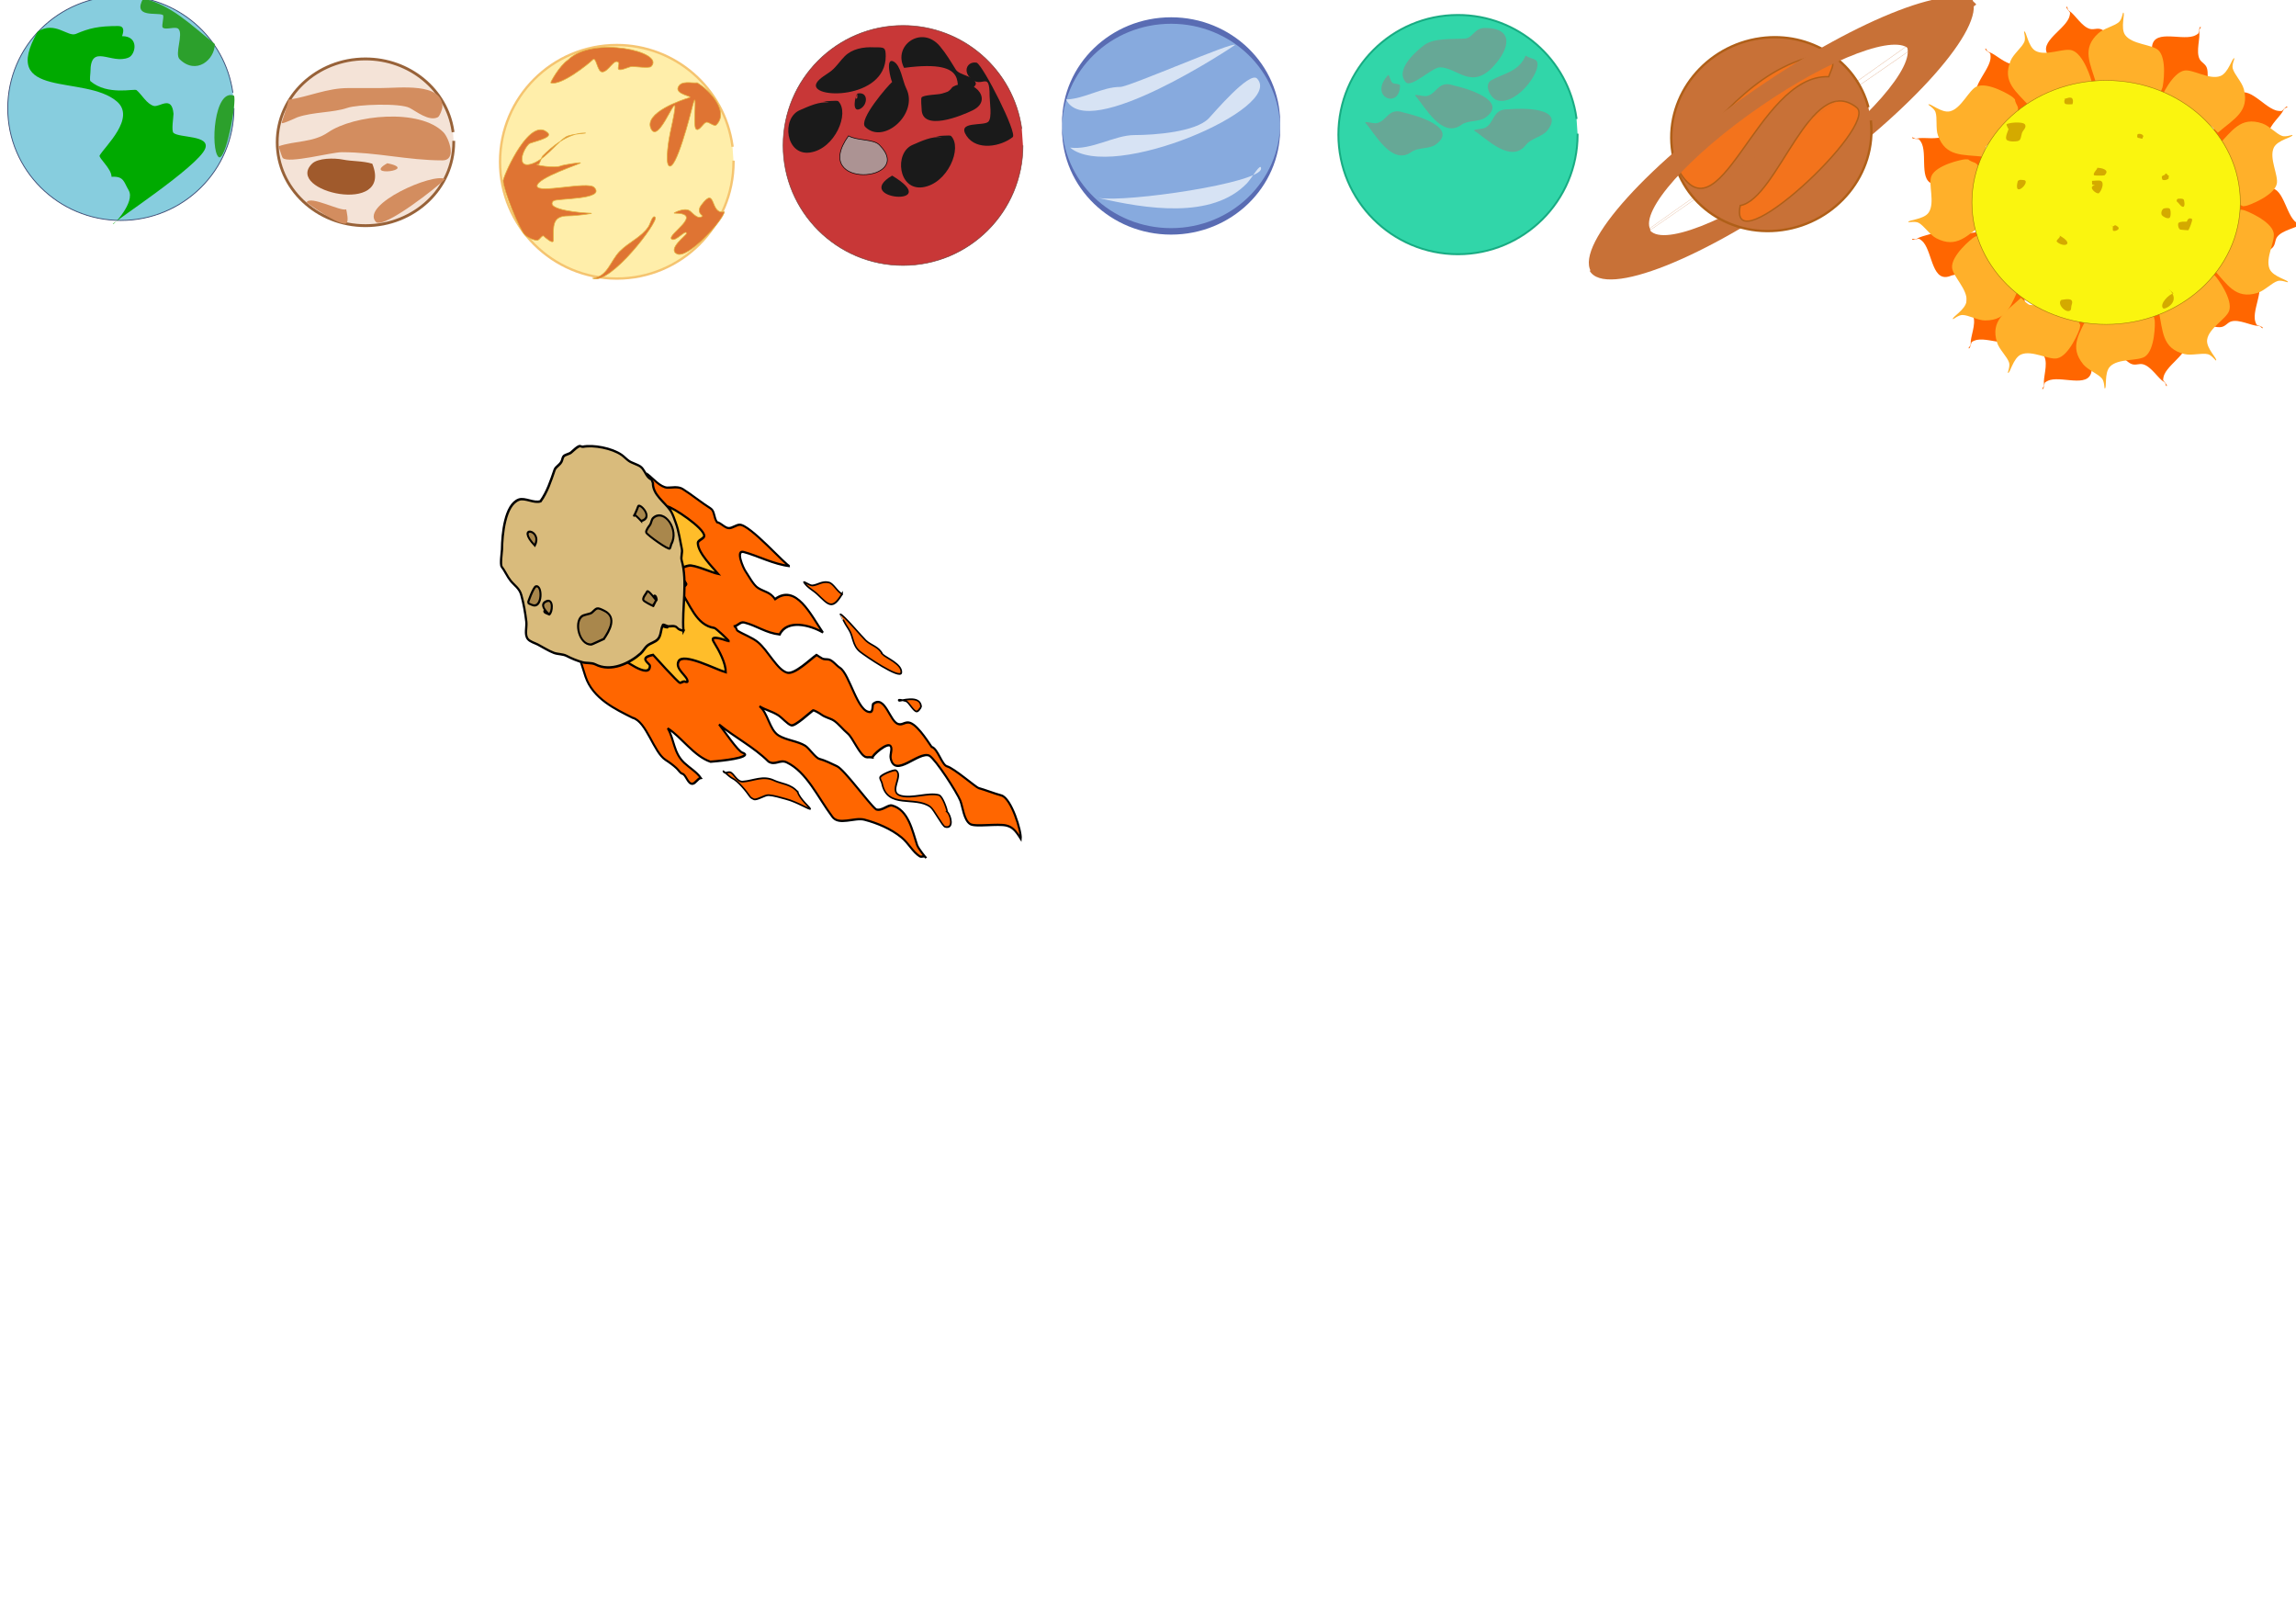 <?xml version="1.0" encoding="UTF-8" standalone="no"?>
<!-- Created with Inkscape (http://www.inkscape.org/) -->

<svg
   xmlns:dc="http://purl.org/dc/elements/1.1/"
   xmlns:cc="http://creativecommons.org/ns#"
   xmlns:rdf="http://www.w3.org/1999/02/22-rdf-syntax-ns#"
   xmlns:svg="http://www.w3.org/2000/svg"
   xmlns="http://www.w3.org/2000/svg"
   xmlns:xlink="http://www.w3.org/1999/xlink"
   xmlns:sodipodi="http://sodipodi.sourceforge.net/DTD/sodipodi-0.dtd"
   xmlns:inkscape="http://www.inkscape.org/namespaces/inkscape"
   width="1052.362"
   height="744.094"
   id="svg2"
   version="1.1"
   inkscape:version="0.48.1 "
   sodipodi:docname="allplanets.svg">
  <defs
     id="defs4">
    <linearGradient
       id="linearGradient3794">
      <stop
         style="stop-color:#5fbcd3;stop-opacity:1;"
         offset="0"
         id="stop3796" />
      <stop
         style="stop-color:#5fbcd3;stop-opacity:0;"
         offset="1"
         id="stop3798" />
    </linearGradient>
    <radialGradient
       inkscape:collect="always"
       xlink:href="#linearGradient3973-8"
       id="radialGradient3979-5"
       cx="459.152"
       cy="385.604"
       fx="459.152"
       fy="385.604"
       r="80.193"
       gradientTransform="matrix(1,0,0,0.522,0,184.173)"
       gradientUnits="userSpaceOnUse" />
    <linearGradient
       inkscape:collect="always"
       id="linearGradient3973-8">
      <stop
         style="stop-color:#66a896;stop-opacity:1;"
         offset="0"
         id="stop3975-1" />
      <stop
         style="stop-color:#66a896;stop-opacity:0;"
         offset="1"
         id="stop3977-5" />
    </linearGradient>
    <radialGradient
       inkscape:collect="always"
       xlink:href="#linearGradient3973-3"
       id="radialGradient3979-7"
       cx="459.152"
       cy="385.604"
       fx="459.152"
       fy="385.604"
       r="80.193"
       gradientTransform="matrix(1,0,0,0.522,0,184.173)"
       gradientUnits="userSpaceOnUse" />
    <linearGradient
       inkscape:collect="always"
       id="linearGradient3973-3">
      <stop
         style="stop-color:#66a896;stop-opacity:1;"
         offset="0"
         id="stop3975-7" />
      <stop
         style="stop-color:#66a896;stop-opacity:0;"
         offset="1"
         id="stop3977-8" />
    </linearGradient>
    <filter
       inkscape:collect="always"
       id="filter4102"
       x="-0.081"
       width="1.162"
       y="-0.155"
       height="1.311">
      <feGaussianBlur
         inkscape:collect="always"
         stdDeviation="5.422"
         id="feGaussianBlur4104" />
    </filter>
    <filter
       inkscape:collect="always"
       id="filter4106"
       x="-0.126"
       width="1.252"
       y="-0.151"
       height="1.303">
      <feGaussianBlur
         inkscape:collect="always"
         stdDeviation="5.422"
         id="feGaussianBlur4108" />
    </filter>
    <filter
       inkscape:collect="always"
       id="filter4110"
       x="-0.337"
       width="1.673"
       y="-0.287"
       height="1.574">
      <feGaussianBlur
         inkscape:collect="always"
         stdDeviation="5.422"
         id="feGaussianBlur4112" />
    </filter>
    <filter
       inkscape:collect="always"
       id="filter4114"
       x="-0.06"
       width="1.121"
       y="-0.124"
       height="1.248">
      <feGaussianBlur
         inkscape:collect="always"
         stdDeviation="5.422"
         id="feGaussianBlur4116" />
    </filter>
    <filter
       color-interpolation-filters="sRGB"
       inkscape:collect="always"
       id="filter4102-5"
       x="-0.081"
       width="1.162"
       y="-0.155"
       height="1.311">
      <feGaussianBlur
         inkscape:collect="always"
         stdDeviation="5.422"
         id="feGaussianBlur4104-7" />
    </filter>
    <filter
       color-interpolation-filters="sRGB"
       inkscape:collect="always"
       id="filter4102-1"
       x="-0.081"
       width="1.162"
       y="-0.155"
       height="1.311">
      <feGaussianBlur
         inkscape:collect="always"
         stdDeviation="5.422"
         id="feGaussianBlur4104-3" />
    </filter>
    <filter
       inkscape:collect="always"
       id="filter4278"
       x="-0.314"
       width="1.628"
       y="-0.407"
       height="1.815">
      <feGaussianBlur
         inkscape:collect="always"
         stdDeviation="5.653"
         id="feGaussianBlur4280" />
    </filter>
    <filter
       inkscape:collect="always"
       id="filter4282"
       x="-0.176"
       width="1.352"
       y="-0.103"
       height="1.207">
      <feGaussianBlur
         inkscape:collect="always"
         stdDeviation="5.653"
         id="feGaussianBlur4284" />
    </filter>
    <filter
       inkscape:collect="always"
       id="filter4286"
       x="-0.107"
       width="1.214"
       y="-0.223"
       height="1.445">
      <feGaussianBlur
         inkscape:collect="always"
         stdDeviation="5.653"
         id="feGaussianBlur4288" />
    </filter>
    <filter
       inkscape:collect="always"
       id="filter4290"
       x="-0.763"
       width="2.526"
       y="-0.528"
       height="2.056">
      <feGaussianBlur
         inkscape:collect="always"
         stdDeviation="5.653"
         id="feGaussianBlur4292" />
    </filter>
    <filter
       inkscape:collect="always"
       id="filter4294"
       x="-0.159"
       width="1.319"
       y="-0.166"
       height="1.332">
      <feGaussianBlur
         inkscape:collect="always"
         stdDeviation="5.653"
         id="feGaussianBlur4296" />
    </filter>
    <filter
       inkscape:collect="always"
       id="filter4298"
       x="-0.142"
       width="1.284"
       y="-0.233"
       height="1.466">
      <feGaussianBlur
         inkscape:collect="always"
         stdDeviation="5.653"
         id="feGaussianBlur4300" />
    </filter>
    <filter
       inkscape:collect="always"
       id="filter4302"
       x="-0.192"
       width="1.385"
       y="-0.121"
       height="1.241">
      <feGaussianBlur
         inkscape:collect="always"
         stdDeviation="5.653"
         id="feGaussianBlur4304" />
    </filter>
    <filter
       inkscape:collect="always"
       id="filter4306"
       x="-0.123"
       width="1.247"
       y="-0.187"
       height="1.374">
      <feGaussianBlur
         inkscape:collect="always"
         stdDeviation="5.653"
         id="feGaussianBlur4308" />
    </filter>
    <filter
       color-interpolation-filters="sRGB"
       inkscape:collect="always"
       id="filter4294-4"
       x="-0.159"
       width="1.319"
       y="-0.166"
       height="1.332">
      <feGaussianBlur
         inkscape:collect="always"
         stdDeviation="5.653"
         id="feGaussianBlur4296-4" />
    </filter>
    <filter
       inkscape:collect="always"
       id="filter4346"
       x="-0.142"
       width="1.284"
       y="-0.174"
       height="1.347">
      <feGaussianBlur
         inkscape:collect="always"
         stdDeviation="4.427"
         id="feGaussianBlur4348" />
    </filter>
    <filter
       inkscape:collect="always"
       id="filter4416">
      <feGaussianBlur
         inkscape:collect="always"
         stdDeviation="2.792"
         id="feGaussianBlur4418" />
    </filter>
    <filter
       inkscape:collect="always"
       id="filter4420">
      <feGaussianBlur
         inkscape:collect="always"
         stdDeviation="2.792"
         id="feGaussianBlur4422" />
    </filter>
    <filter
       inkscape:collect="always"
       id="filter4547">
      <feGaussianBlur
         inkscape:collect="always"
         stdDeviation="1.356"
         id="feGaussianBlur4549" />
    </filter>
    <filter
       inkscape:collect="always"
       id="filter4551">
      <feGaussianBlur
         inkscape:collect="always"
         stdDeviation="1.356"
         id="feGaussianBlur4553" />
    </filter>
    <filter
       inkscape:collect="always"
       id="filter4555">
      <feGaussianBlur
         inkscape:collect="always"
         stdDeviation="1.356"
         id="feGaussianBlur4557" />
    </filter>
    <filter
       inkscape:collect="always"
       id="filter4832"
       x="-0.377"
       width="1.754"
       y="-0.463"
       height="1.926">
      <feGaussianBlur
         inkscape:collect="always"
         stdDeviation="0.838"
         id="feGaussianBlur4834" />
    </filter>
    <filter
       inkscape:collect="always"
       id="filter4836"
       x="-0.27"
       width="1.54"
       y="-0.275"
       height="1.55">
      <feGaussianBlur
         inkscape:collect="always"
         stdDeviation="0.838"
         id="feGaussianBlur4838" />
    </filter>
    <filter
       inkscape:collect="always"
       id="filter4840"
       x="-0.238"
       width="1.476"
       y="-0.221"
       height="1.442">
      <feGaussianBlur
         inkscape:collect="always"
         stdDeviation="0.838"
         id="feGaussianBlur4842" />
    </filter>
    <filter
       inkscape:collect="always"
       id="filter4844"
       x="-0.25"
       width="1.501"
       y="-0.133"
       height="1.266">
      <feGaussianBlur
         inkscape:collect="always"
         stdDeviation="0.838"
         id="feGaussianBlur4846" />
    </filter>
    <filter
       inkscape:collect="always"
       id="filter4848"
       x="-0.311"
       width="1.623"
       y="-0.259"
       height="1.518">
      <feGaussianBlur
         inkscape:collect="always"
         stdDeviation="0.838"
         id="feGaussianBlur4850" />
    </filter>
    <filter
       inkscape:collect="always"
       id="filter4852"
       x="-0.37"
       width="1.739"
       y="-0.322"
       height="1.645">
      <feGaussianBlur
         inkscape:collect="always"
         stdDeviation="0.838"
         id="feGaussianBlur4854" />
    </filter>
    <filter
       inkscape:collect="always"
       id="filter4856"
       x="-0.207"
       width="1.413"
       y="-0.221"
       height="1.441">
      <feGaussianBlur
         inkscape:collect="always"
         stdDeviation="0.838"
         id="feGaussianBlur4858" />
    </filter>
    <filter
       inkscape:collect="always"
       id="filter4860"
       x="-0.401"
       width="1.803"
       y="-0.399"
       height="1.797">
      <feGaussianBlur
         inkscape:collect="always"
         stdDeviation="0.838"
         id="feGaussianBlur4862" />
    </filter>
    <filter
       inkscape:collect="always"
       id="filter4864"
       x="-0.473"
       width="1.946"
       y="-0.534"
       height="2.067">
      <feGaussianBlur
         inkscape:collect="always"
         stdDeviation="0.838"
         id="feGaussianBlur4866" />
    </filter>
    <filter
       inkscape:collect="always"
       id="filter4868"
       x="-0.269"
       width="1.538"
       y="-0.205"
       height="1.411">
      <feGaussianBlur
         inkscape:collect="always"
         stdDeviation="0.838"
         id="feGaussianBlur4870" />
    </filter>
    <filter
       inkscape:collect="always"
       id="filter4872"
       x="-0.329"
       width="1.659"
       y="-0.277"
       height="1.555">
      <feGaussianBlur
         inkscape:collect="always"
         stdDeviation="0.838"
         id="feGaussianBlur4874" />
    </filter>
    <filter
       inkscape:collect="always"
       id="filter4876"
       x="-0.228"
       width="1.455"
       y="-0.339"
       height="1.677">
      <feGaussianBlur
         inkscape:collect="always"
         stdDeviation="0.838"
         id="feGaussianBlur4878" />
    </filter>
    <filter
       inkscape:collect="always"
       id="filter4880"
       x="-0.309"
       width="1.619"
       y="-0.392"
       height="1.783">
      <feGaussianBlur
         inkscape:collect="always"
         stdDeviation="0.838"
         id="feGaussianBlur4882" />
    </filter>
    <filter
       inkscape:collect="always"
       id="filter4884"
       x="-0.149"
       width="1.299"
       y="-0.139"
       height="1.278">
      <feGaussianBlur
         inkscape:collect="always"
         stdDeviation="0.838"
         id="feGaussianBlur4886" />
    </filter>
  </defs>
  <sodipodi:namedview
     id="base"
     pagecolor="#ffffff"
     bordercolor="#666666"
     borderopacity="1.0"
     inkscape:pageopacity="0.0"
     inkscape:pageshadow="2"
     inkscape:zoom="1.4"
     inkscape:cx="325.54672"
     inkscape:cy="465.73727"
     inkscape:document-units="px"
     inkscape:current-layer="layer1"
     showgrid="false"
     inkscape:window-width="1366"
     inkscape:window-height="706"
     inkscape:window-x="-8"
     inkscape:window-y="-8"
     inkscape:window-maximized="1" />
  <g
     inkscape:label="Layer 1"
     inkscape:groupmode="layer"
     id="layer1"
     transform="translate(0,-308.268)">
    <g
       id="g3802"
       transform="matrix(0.384,0,0,0.385,-105.614,114.132)"
       inkscape:export-filename="C:\Users\А\Desktop\2015\September\pics\earth.png"
       inkscape:export-xdpi="90"
       inkscape:export-ydpi="90">
      <path
         sodipodi:open="true"
         sodipodi:end="6.1442247"
         sodipodi:start="0"
         transform="translate(0,308.268)"
         d="m 554.286,324.809 c 0,73.769 -60.442,133.571 -135,133.571 -74.558,0 -135,-59.802 -135,-133.571 0,-73.769 60.442,-133.571 135,-133.571 67.333,0 124.372,49.091 133.699,115.07"
         sodipodi:ry="133.57143"
         sodipodi:rx="135"
         sodipodi:cy="324.80878"
         sodipodi:cx="419.28571"
         id="path2996"
         style="fill:#87cdde;fill-opacity:1;fill-rule:nonzero;stroke:#3b4a74;stroke-opacity:1"
         sodipodi:type="arc" />
      <path
         inkscape:connector-curvature="0"
         id="path3000"
         d="m 320,541.916 c -46.684,81.444 56.103,50.407 94.456,83.036 23.134,19.681 -14.08,53.421 -20.466,64.286 -1.72,2.927 14.168,15.578 14.168,25.446 14.768,-0.885 14.425,5.794 20.466,16.071 8.271,14.073 -18.891,42.493 -18.891,40.179 0,-2.121 101.879,-68.498 110.199,-89.732 6.349,-16.204 -30.586,-12.628 -37.782,-18.75 -2.79,-2.374 0,-19.091 0,-22.768 -2.046,-22.686 -16.7,-7.414 -23.614,-9.375 -8.423,-2.389 -14.049,-13.291 -20.466,-18.75 -2.599,-2.211 -34.472,6.834 -55.099,-10.714 -1.17,-0.995 0,-9.292 0,-10.714 0,-35.525 24.816,-8.547 45.654,-17.411 8.212,-3.493 12.917,-25.446 -7.871,-25.446 2.148,-6.089 2.729,-12.054 -4.723,-12.054 -23.654,0 -34.507,2.625 -50.377,9.375 -9.73,4.139 -24.924,-15.905 -45.654,-2.679 z"
         style="fill:#00aa00;stroke:none" />
      <path
         inkscape:connector-curvature="0"
         id="path3770"
         d="m 445.986,502.362 c -13.298,23.694 16.503,16.314 23.303,19.616 2.228,1.082 -1.9,13.243 0,15.089 3.366,3.269 15.276,-1.76 18.642,1.509 6.473,6.287 -4.919,29.926 1.554,36.213 19.793,19.225 41.945,0.521 41.945,-18.107 -30.07,-24.287 -51.905,-46.176 -85.443,-54.32 z"
         style="fill:#2ca02c;stroke:none" />
      <path
         transform="translate(0,308.268)"
         inkscape:connector-curvature="0"
         id="path3772"
         d="m 554.286,309.809 c -23.733,-8.827 -28.258,63.17 -18.571,72.857 8.344,8.344 22.378,-66.513 18.571,-72.857 z"
         style="fill:#2ca02c;stroke:none" />
    </g>
    <g
       id="g3936"
       transform="matrix(0.141,0,0,0.141,76.371,325.119)"
       inkscape:export-filename="C:\Users\А\Desktop\2015\September\pics\jupiter.png"
       inkscape:export-xdpi="90"
       inkscape:export-ydpi="90">
      <path
         sodipodi:open="true"
         sodipodi:end="6.1442247"
         sodipodi:start="0"
         transform="matrix(2.575,0,0,2.653,-475.603,-461.894)"
         d="m 547.143,303.38 c 0,56.412 -49.888,102.143 -111.429,102.143 -61.54,0 -111.429,-45.731 -111.429,-102.143 0,-56.412 49.888,-102.143 111.429,-102.143 55.577,0 102.656,37.54 110.354,87.995"
         sodipodi:ry="102.14286"
         sodipodi:rx="111.42857"
         sodipodi:cy="303.38019"
         sodipodi:cx="435.71429"
         id="path3830"
         style="fill:#f4e3d7;fill-opacity:1;fill-rule:nonzero;stroke:#90562a;stroke-width:3.5;stroke-linecap:square;stroke-linejoin:miter;stroke-miterlimit:4;stroke-opacity:0.918;stroke-dasharray:none"
         sodipodi:type="arc" />
      <path
         inkscape:connector-curvature="0"
         id="path3832"
         d="m 396.149,204.617 c 67.827,-10.001 123.968,-37.899 194.949,-37.899 34.331,0 68.661,0 102.992,0 64.437,0 202.305,-18.974 202.305,60.638 0,8.094 -8.621,30.97 -14.713,34.109 -28.599,14.733 -70.6,-19.317 -91.957,-30.319 -31.267,-16.108 -169.218,-11.364 -202.305,0 -45.877,15.756 -110.736,12.766 -161.844,30.319 -5.533,1.9 -47.921,22.633 -51.496,18.949 -1.462,-1.507 16.328,-46.217 22.07,-75.798 z"
         style="fill:#d38d5f;fill-opacity:1;stroke:none" />
      <path
         inkscape:connector-curvature="0"
         id="path3834"
         d="m 363.045,356.212 c 54.663,-19.022 112.661,-11.695 161.844,-45.479 83.567,-57.402 298.683,-78.823 375.184,0 17.024,17.54 44.775,90.957 -3.678,90.957 -112.651,0 -212.16,-26.529 -327.367,-26.529 -32.725,0 -173.048,37.725 -191.271,18.949 -3.881,-3.998 -10.301,-30.322 -14.713,-37.899 z"
         style="fill:#d38d5f;fill-opacity:1;stroke:none" />
      <path
         inkscape:connector-curvature="0"
         id="path3836"
         d="m 668.556,412.62 c -31.519,-9.601 -64.414,-7.302 -95.685,-13.46 -27.803,-5.475 -80.951,-5.535 -100.242,13.46 -91.57,90.168 265.646,171.629 195.927,0 z"
         style="fill:#a05a2c;fill-opacity:1;stroke:none" />
      <path
         inkscape:connector-curvature="0"
         id="path3840"
         d="m 583.741,560.865 c -17.723,7.788 -117.3,-46.313 -128.74,-22.739 -0.545,1.123 107.884,78.962 128.74,68.218 9.781,-5.039 1.022,-40.212 0,-45.479 z"
         style="fill:#d38d5f;stroke:none" />
      <path
         inkscape:connector-curvature="0"
         id="path3844"
         d="m 717.4,411.04 c -82.996,46.313 106.484,21.943 0,0 z"
         style="fill:#d38d5f;fill-opacity:1;stroke:none" />
      <path
         inkscape:connector-curvature="0"
         id="path3846"
         d="M 904.839,462.525 C 867.106,440.722 629.804,544.992 680.01,601.533 703.328,627.793 885.723,484.053 904.839,462.525 z"
         style="fill:#d38d5f;fill-opacity:1;stroke:none" />
    </g>
    <g
       id="g4153"
       transform="matrix(0.249,0,0,0.249,557.592,183.374)"
       inkscape:export-filename="C:\Users\А\Desktop\2015\September\pics\uran.png"
       inkscape:export-xdpi="90"
       inkscape:export-ydpi="90">
      <path
         sodipodi:open="true"
         sodipodi:end="6.1442247"
         sodipodi:start="0"
         transform="translate(-38.386,310.288)"
         d="m 703.066,439.028 c 0,121.62 -98.593,220.213 -220.213,220.213 -121.62,0 -220.213,-98.593 -220.213,-220.213 0,-121.62 98.593,-220.213 220.213,-220.213 109.835,0 202.877,80.935 218.091,189.711"
         sodipodi:ry="220.21326"
         sodipodi:rx="220.21326"
         sodipodi:cy="439.02841"
         sodipodi:cx="482.85291"
         id="path3947"
         style="fill:#31d6a9;fill-opacity:1;fill-rule:nonzero;stroke:#10a77c;stroke-width:3.5;stroke-linecap:square;stroke-linejoin:miter;stroke-miterlimit:4;stroke-opacity:0.918;stroke-dasharray:none"
         sodipodi:type="arc" />
      <path
         transform="matrix(0.887,0,0,0.97,29.54,323.105)"
         inkscape:connector-curvature="0"
         id="path3951"
         d="m 480.833,257.201 c -28.312,1.623 -62.78,-1.247 -82.833,12.122 -10.118,6.745 -63.612,45.485 -38.386,70.711 11.346,11.346 54.592,-28.284 70.711,-28.284 35.527,0 65.157,43.939 111.117,-2.02 34.21,-34.21 43.001,-72.731 -18.183,-72.731 -21.87,0 -24.968,20.203 -42.426,20.203 z"
         style="fill:#66a896;fill-opacity:1;stroke:none;filter:url(#filter4114)" />
      <path
         transform="matrix(0.887,0,0,0.97,29.54,323.105)"
         inkscape:connector-curvature="0"
         id="path3953"
         d="m 323.249,325.891 c -43.145,42.345 24.244,66.562 24.244,20.203 0,-3.106 -12.328,-3.133 -14.142,-4.041 -5.682,-2.841 -6.133,-11.201 -10.102,-16.162 z"
         style="fill:#66a896;fill-opacity:1;stroke:none;filter:url(#filter4110)" />
      <path
         transform="matrix(0.887,0,0,0.97,29.54,323.105)"
         inkscape:connector-curvature="0"
         id="path3955"
         d="m 608.112,289.526 c -13.82,30.195 -44.623,33.423 -70.711,46.467 -17.325,8.663 -1.893,34.882 12.122,38.386 43.532,10.883 100.008,-66.164 78.792,-76.772 -7.064,-3.532 -12.095,-3.216 -20.203,-8.081 z"
         style="fill:#66a896;fill-opacity:1;stroke:none;filter:url(#filter4106)" />
      <path
         transform="matrix(0.887,0,0,0.97,29.54,323.105)"
         inkscape:connector-curvature="0"
         id="path3957"
         d="m 458.609,346.094 c -32.442,-10.524 -34.535,17.055 -56.569,20.203 -7.333,1.048 -27.461,-5.238 -22.223,0 18.282,18.282 54.282,81.663 94.954,54.548 13.759,-9.173 36.843,-5.032 50.508,-14.142 48.684,-32.456 -42.733,-55.822 -66.67,-60.609 z"
         style="fill:#66a896;fill-opacity:1;stroke:none;filter:url(#filter4102)" />
      <path
         transform="matrix(0.887,0,0,0.97,29.54,24.135)"
         inkscape:connector-curvature="0"
         id="path3957-4"
         d="m 355.031,705.766 c -32.442,-10.524 -34.535,17.055 -56.569,20.203 -7.333,1.048 -27.461,-5.238 -22.223,0 18.282,18.282 54.282,81.663 94.954,54.548 13.759,-9.173 36.843,-5.032 50.508,-14.142 48.684,-32.456 -42.733,-55.822 -66.67,-60.609 z"
         style="fill:#66a896;fill-opacity:1;stroke:none;filter:url(#filter4102-5)" />
      <path
         transform="matrix(0.853,-0.269,0.246,0.932,-156.307,215.153)"
         inkscape:connector-curvature="0"
         id="path3957-8"
         d="m 611.61,699.705 c -32.442,-10.524 -34.535,17.055 -56.569,20.203 -7.333,1.048 -27.461,-5.238 -22.223,0 18.282,18.282 54.282,81.663 94.954,54.548 13.759,-9.173 36.843,-5.032 50.508,-14.142 48.684,-32.456 -42.733,-55.822 -66.67,-60.609 z"
         style="fill:#66a896;fill-opacity:1;stroke:none;filter:url(#filter4102-1)" />
    </g>
    <g
       id="g4350"
       transform="matrix(0.291,0,0,0.291,240.76,164.814)"
       inkscape:export-filename="C:\Users\А\Desktop\2015\September\pics\marspng.png"
       inkscape:export-xdpi="90"
       inkscape:export-ydpi="90">
      <path
         sodipodi:open="true"
         sodipodi:end="6.1442247"
         sodipodi:start="0"
         transform="translate(-4.041,302.207)"
         d="m 787.919,419.836 c 0,104.326 -84.573,188.899 -188.899,188.899 -104.326,0 -188.899,-84.573 -188.899,-188.899 0,-104.326 84.573,-188.899 188.899,-188.899 94.216,0 174.027,69.426 187.078,162.733"
         sodipodi:ry="188.89853"
         sodipodi:rx="188.89853"
         sodipodi:cy="419.83551"
         sodipodi:cx="599.02045"
         id="path4162"
         style="fill:#c83737;fill-opacity:1;fill-rule:nonzero;stroke:#723d37;stroke-opacity:0.918"
         sodipodi:type="arc" />
      <path
         transform="translate(0,308.268)"
         inkscape:connector-curvature="0"
         id="path4164"
         d="m 549.523,259.221 c -17.468,-0.902 -34.84,2.515 -46.467,14.142 -6.871,6.871 -12.352,15.494 -20.203,22.223 -6.492,5.565 -20.215,12.145 -24.244,20.203 -12.632,25.264 109.096,26.718 109.096,-42.426 0,-14.52 -2.102,-14.142 -18.183,-14.142 z"
         style="fill:#1a1a1a;stroke:none;filter:url(#filter4306)" />
      <path
         inkscape:connector-curvature="0"
         id="path4166"
         d="m 509.117,706.89 c -61.358,85.478 107.226,72.881 48.487,14.142 -9.25,-9.25 -35.644,-6.436 -48.487,-14.142 z"
         style="fill:#ac9393;stroke:#000000;stroke-width:1px;stroke-linecap:butt;stroke-linejoin:miter;stroke-opacity:1;filter:url(#filter4346)" />
      <path
         transform="translate(0,308.268)"
         inkscape:connector-curvature="0"
         id="path4168"
         d="m 577.807,313.769 c -6.132,5.177 -53.629,59.508 -42.426,70.711 28.751,28.751 84.611,-20.688 64.65,-60.609 -5.954,-11.907 -8.372,-36.511 -20.203,-42.426 -13.054,-6.527 -4.277,28.564 -2.02,32.325 z"
         style="fill:#1a1a1a;stroke:none;filter:url(#filter4302)" />
      <path
         transform="translate(0,308.268)"
         inkscape:connector-curvature="0"
         id="path4170"
         d="m 672.762,321.851 c -6.333,8.382 -8.304,7.482 -16.162,10.102 -6.186,2.062 -28.073,1.809 -32.325,6.061 -1.511,1.511 0,17.77 0,18.183 0,36.554 62.958,10.948 80.812,2.02 34.417,-17.208 -2.166,-54.461 -32.325,-36.365 z"
         style="fill:#1a1a1a;stroke:none;filter:url(#filter4298)" />
      <path
         transform="translate(0,308.268)"
         inkscape:connector-curvature="0"
         id="path4172"
         d="m 478.812,346.094 c -16.572,-1.676 -31.573,5.739 -46.467,12.122 -29.235,12.529 -22.489,72.192 16.162,66.67 39.263,-5.609 62.971,-62.288 44.447,-80.812 -1.805,-1.805 -20.488,0.751 -24.244,0"
         style="fill:#1a1a1a;stroke:none;filter:url(#filter4294)" />
      <path
         transform="translate(0,308.268)"
         inkscape:connector-curvature="0"
         id="path4174"
         d="m 523.259,331.952 c -0.673,2.694 0.673,8.755 -2.02,8.081 -2.694,-0.673 3.984,-10.045 2.02,-8.081 -3.939,3.939 -9.392,30.96 4.041,24.244 12.572,-6.286 13.301,-27.712 -4.041,-24.244 z"
         style="fill:#1a1a1a;stroke:none;filter:url(#filter4290)" />
      <path
         transform="matrix(-0.852,-0.523,0.523,-0.852,876.475,1437.311)"
         inkscape:connector-curvature="0"
         id="path4176"
         d="m 676.802,567.489 c -87.281,71.058 -81.384,10.102 -98.995,10.102 -3.864,0 -13.882,24.504 -10.102,28.284 9.015,9.015 28.087,-3.129 38.386,2.02 12.955,6.478 25.874,13.339 40.406,18.183 42.097,14.032 64.516,-38.062 30.305,-58.589 z"
         style="fill:#1a1a1a;stroke:none;filter:url(#filter4286)" />
      <path
         transform="translate(0,308.268)"
         inkscape:connector-curvature="0"
         id="path4178"
         d="m 711.147,283.465 c 10.597,5.586 64.312,110.983 56.569,117.178 -18.521,14.817 -56.667,22.075 -72.731,-2.02 -16.105,-24.158 26.899,-14.777 34.345,-22.223 6.3,-6.3 2.02,-31.369 2.02,-40.406 0,-42.368 -11.939,-9.919 -30.305,-28.284 -12.512,-12.512 -3.598,-26.984 10.102,-24.244 z"
         style="fill:#1a1a1a;stroke:none;filter:url(#filter4282)" />
      <path
         inkscape:connector-curvature="0"
         id="path4180"
         d="m 577.807,769.519 c -64.778,38.204 83.675,50.205 0,0 z"
         style="fill:#1a1a1a;stroke:none;filter:url(#filter4278)" />
      <path
         inkscape:connector-curvature="0"
         id="path4172-4"
         d="m 656.383,709.06 c -16.572,-1.676 -31.573,5.739 -46.467,12.122 -29.235,12.529 -22.489,72.192 16.162,66.67 39.263,-5.609 62.971,-62.288 44.447,-80.812 -1.805,-1.805 -20.488,0.751 -24.244,0"
         style="fill:#1a1a1a;stroke:none;filter:url(#filter4294-4)" />
    </g>
    <g
       id="g4375"
       transform="matrix(0.308,0,0,0.308,-6.638,216.657)"
       inkscape:export-filename="C:\Users\А\Desktop\2015\September\pics\venus.png"
       inkscape:export-xdpi="90"
       inkscape:export-ydpi="90">
      <path
         sodipodi:open="true"
         sodipodi:end="6.1442247"
         sodipodi:start="0"
         transform="translate(400,125.411)"
         d="m 713.168,412.764 c 0,95.957 -77.789,173.746 -173.746,173.746 -95.957,0 -173.746,-77.789 -173.746,-173.746 0,-95.957 77.789,-173.746 173.746,-173.746 86.659,0 160.068,63.857 172.071,149.68"
         sodipodi:ry="173.74623"
         sodipodi:rx="173.74623"
         sodipodi:cy="412.76443"
         sodipodi:cx="539.42145"
         id="path4363"
         style="fill:#ffeeaa;fill-opacity:1;fill-rule:nonzero;stroke:#f5c169;stroke-width:3.5;stroke-linecap:square;stroke-linejoin:miter;stroke-miterlimit:4;stroke-opacity:0.918;stroke-dasharray:none"
         sodipodi:type="arc" />
      <path
         inkscape:connector-curvature="0"
         id="path4365"
         d="m 867.282,386.305 c -14.014,9.609 -26.838,34.154 -26.264,34.345 15.225,5.075 56.652,-28.368 62.629,-34.345 5.429,-5.429 6.464,18.183 14.142,18.183 9.356,0 17.628,-20.758 24.244,-14.142 1.684,1.684 -1.684,8.418 0,10.102 3.002,3.002 15.56,-4.041 20.203,-4.041 4.508,0 25.416,2.869 28.284,0 21.946,-21.946 -87.185,-46.155 -123.239,-10.102 z"
         style="fill:#df7433;fill-opacity:1;stroke:#e3af3c;stroke-width:1px;stroke-linecap:butt;stroke-linejoin:miter;stroke-opacity:1" />
      <path
         inkscape:connector-curvature="0"
         id="path4367"
         d="m 770.308,566.113 c 2.649,-12.655 40.749,-96.631 66.67,-70.711 7.674,7.674 -25.677,13.555 -28.284,16.162 -10.238,10.238 -17.849,35.272 2.02,30.305 20.407,-5.102 36.858,-29.96 52.528,-40.406 8.023,-5.348 37.926,-6.061 28.284,-6.061 -25.378,0 -49.193,20.908 -62.629,34.345 -0.994,0.994 -4.678,12.122 -6.061,12.122 -11.468,0 24.088,7.149 34.345,2.02 1.48,-0.74 28.284,-5.35 28.284,-4.041 0,1.29 -64.65,22.102 -64.65,34.345 0,12.145 75.27,-7.563 84.853,2.02 18.701,18.701 -56.521,16.115 -60.609,20.203 -13.521,13.521 45.499,18.183 54.548,18.183 10.859,0 -21.466,4.041 -32.325,4.041 -24.343,0 -22.223,15.093 -22.223,36.365 0,7.084 -13.311,-5.23 -14.142,-6.061 -2.777,-2.777 -6.175,6.061 -10.102,6.061 -5.228,0 -14.524,-4.422 -18.183,-8.081 -8.598,-8.598 -32.325,-67.842 -32.325,-80.812 z"
         style="fill:#df7433;fill-opacity:1;stroke:#e3af3c;stroke-width:1px;stroke-linecap:butt;stroke-linejoin:miter;stroke-opacity:1" />
      <path
         inkscape:connector-curvature="0"
         id="path4369"
         d="m 1059.211,420.651 c -9.803,0.699 -23.498,-3.511 -28.284,6.061 -5.749,11.498 23.919,13.946 16.163,16.162 -9.918,2.834 -68.617,22.37 -56.569,46.467 13.923,27.847 50.934,-95.865 28.284,6.061 -1.648,7.416 -7.676,42.832 -2.02,48.487 10.332,10.332 32.793,-78.644 34.345,-84.853 9.927,-39.706 0.668,24.911 6.061,30.305 4.808,4.808 11.121,-10.102 16.162,-10.102 3.749,0 11.222,6.96 14.142,4.041 19.387,-19.387 -8.824,-50.953 -28.284,-62.629 z"
         style="fill:#df7433;fill-opacity:1;stroke:#e3af3c;stroke-width:1px;stroke-linecap:butt;stroke-linejoin:miter;stroke-opacity:1" />
      <path
         inkscape:connector-curvature="0"
         id="path4371"
         d="m 903.648,711.575 c 22.411,-2.673 26.155,-26.155 40.406,-40.406 13.732,-13.732 32.096,-20.87 42.426,-36.365 3.213,-4.82 6.005,-18.238 10.102,-14.142 5.751,5.751 -66.843,101.35 -92.934,90.914 z"
         style="fill:#df7433;fill-opacity:1;stroke:#e3af3c;stroke-width:1px;stroke-linecap:butt;stroke-linejoin:miter;stroke-opacity:1" />
      <path
         inkscape:connector-curvature="0"
         id="path4373"
         d="m 1099.617,612.58 c -22.41,5.027 -11.691,-40.307 -34.345,-10.102 -8.194,10.925 2.059,16.124 2.02,16.162 -7.206,7.206 -16.146,-6.053 -20.203,-8.081 -8.476,-4.238 -23.666,4.041 -22.223,4.041 45.879,0 -10.688,31.739 -4.041,38.386 5.574,5.574 22.223,-15.964 22.223,-8.081 0,2.713 -28.722,23.015 -14.142,30.305 16.166,8.083 68.029,-49.22 70.711,-62.629 z"
         style="fill:#df7433;fill-opacity:1;stroke:#e3af3c;stroke-width:1px;stroke-linecap:butt;stroke-linejoin:miter;stroke-opacity:1" />
    </g>
    <g
       id="g4505"
       transform="matrix(0.581,-0.08,0.072,0.644,628.147,-11.458)"
       inkscape:export-filename="C:\Users\А\Desktop\2015\September\pics\saturn.png"
       inkscape:export-xdpi="90"
       inkscape:export-ydpi="90">
      <path
         inkscape:connector-curvature="0"
         id="path4464"
         d="M 86.216,699.933 407.102,546.623 c 7.408,21.279 -55.739,71.509 -142.484,113.3 -88.491,42.633 -168.363,60.532 -178.402,40.01 z m 49.731,-23.63 c 6.98,14.269 60.945,2.549 120.535,-26.16 58.414,-28.142 100.772,-62.294 95.568,-77.064 L 135.947,676.303 z"
         style="fill:#c87137;fill-opacity:1;fill-rule:nonzero;stroke:none" />
      <g
         transform="matrix(1.13,0,0,1,-367.224,-13.419)"
         id="g4445">
        <path
           sodipodi:type="arc"
           style="fill:#c87137;fill-opacity:1;fill-rule:nonzero;stroke:#af5f18;stroke-opacity:1"
           id="path4394"
           sodipodi:cx="507.85715"
           sodipodi:cy="382.66592"
           sodipodi:rx="42.142857"
           sodipodi:ry="41.42857"
           d="m 550,382.666 c 0,22.88 -18.868,41.429 -42.143,41.429 -23.275,0 -42.143,-18.548 -42.143,-41.429 0,-22.88 18.868,-41.429 42.143,-41.429 21.019,0 38.825,15.226 41.737,35.69"
           transform="matrix(1.648,0,0,1.648,-300.274,4.422)"
           sodipodi:start="0"
           sodipodi:end="6.1442247"
           sodipodi:open="true" />
        <path
           style="fill:#f3731c;fill-opacity:1;stroke:#af5f18;stroke-opacity:1;filter:url(#filter4416)"
           d="m 583.053,583.755 c -48.552,0 -77.918,33.263 -114.518,63.57 22.911,64.294 62.162,-56.003 111.973,-46.986 5.391,-10.041 3.984,-7.203 2.545,-16.583 z"
           id="path4398"
           inkscape:connector-curvature="0" />
        <path
           style="fill:#f3731c;fill-opacity:1;stroke:#af5f18;stroke-opacity:1;filter:url(#filter4420)"
           d="m 509.808,682.076 c 26.41,-0.932 58.479,-87.424 87.54,-57.493 14.354,14.784 -101.252,99.861 -87.54,57.493 z"
           id="path4406"
           inkscape:connector-curvature="0" />
      </g>
      <path
         inkscape:connector-curvature="0"
         id="path4464-9"
         d="M 87.094,700.33 409.689,550.594 c -11.925,-19.152 -91.068,-2.37 -178.545,37.888 -89.239,41.069 -153.721,91.153 -144.05,111.848 z m 49.894,-23.289 c -6.724,-14.39 36.551,-48.464 96.645,-76.12 58.908,-27.11 112.352,-38.077 120.591,-24.736 L 136.988,677.041 z"
         style="fill:#c87137;fill-opacity:1;fill-rule:nonzero;stroke:none" />
    </g>
    <g
       id="g4559"
       transform="matrix(0.475,0,0,0.475,321.737,-43.337)"
       inkscape:export-filename="C:\Users\А\Desktop\2015\September\pics\neptun.png"
       inkscape:export-xdpi="90"
       inkscape:export-ydpi="90">
      <path
         transform="matrix(1.286,0,0,50.35,-86.419,-13207.268)"
         d="m 501.036,279.424 c 0,1.116 -36.633,2.02 -81.822,2.02 -45.189,0 -81.822,-0.905 -81.822,-2.02 0,-1.116 36.633,-2.02 81.822,-2.02 45.189,0 81.822,0.905 81.822,2.02 z"
         sodipodi:ry="2.0203052"
         sodipodi:rx="81.822357"
         sodipodi:cy="279.42432"
         sodipodi:cx="419.21332"
         id="path4515"
         style="fill:#87aade;fill-opacity:1;fill-rule:nonzero;stroke:#596cb3;stroke-width:0.124;stroke-miterlimit:4;stroke-opacity:1;stroke-dasharray:none"
         sodipodi:type="arc" />
      <path
         transform="matrix(0.96,0,0,1,13.9,308.268)"
         inkscape:connector-curvature="0"
         id="path4517"
         d="m 351.533,527.922 c 18.513,-0.521 36.27,-12.122 54.548,-12.122 8.855,0 115.157,-44.714 115.157,-40.406 0,0.308 -148.305,95.33 -169.706,52.528 z"
         style="fill:#d7e3f4;stroke:none;filter:url(#filter4547)" />
      <path
         transform="matrix(0.96,0,0,1,13.9,308.268)"
         inkscape:connector-curvature="0"
         id="path4519"
         d="m 355.574,574.389 c 21.749,2.56 44.746,-12.122 64.65,-12.122 20.876,0 61.693,-3.104 74.751,-16.162 4.483,-4.483 40.997,-45.876 48.487,-38.386 28.371,28.371 -145.766,100.368 -187.888,66.67 z"
         style="fill:#d7e3f4;stroke:none;filter:url(#filter4551)" />
      <path
         transform="matrix(0.96,0,0,1,13.9,308.268)"
         inkscape:connector-curvature="0"
         id="path4521"
         d="m 383.858,622.876 c 47.645,10.543 114.312,21.049 149.503,-14.142 4.714,-4.714 14.142,-20.809 14.142,-14.142 0,13.874 -135.59,32.96 -163.645,28.284 z"
         style="fill:#d7e3f4;stroke:none;filter:url(#filter4555)" />
    </g>
    <g
       id="g3464"
       transform="matrix(1.693,0,0,1.693,307.175,-730.733)">
      <path
         inkscape:export-ydpi="90"
         inkscape:export-xdpi="90"
         inkscape:export-filename="C:\Users\А\Desktop\2015\September\pics\sunb.png"
         inkscape:connector-curvature="0"
         id="path4612-92"
         d="m 409.149,704.27 c 4.442,3.626 -3.027,7.2 -4.621,10.781 -0.209,0.469 -0.349,1.099 -0.337,1.555 0.004,0.156 1.23,1.296 0.98,1.586 -0.193,0.223 -0.299,-0.454 -0.394,-0.71 -0.114,-0.306 -0.726,-0.628 -0.961,-0.831 -1.605,-1.388 -3.664,-4.67 -5.938,-4.396 -1.578,0.19 -2.077,0.421 -3.787,-1.058 -0.079,-0.069 -0.574,-0.399 -0.576,-0.499 -0.006,-0.23 4.512,-2.973 4.232,-3.729 -0.812,-2.191 -1.953,-2.801 -3.14,-5.301 -0.153,-0.323 -0.407,-1.258 -0.412,-1.465 -0.004,-0.178 0.487,-0.564 0.366,-0.423 -0.122,0.141 -0.487,0.564 -0.366,0.423 0.452,-0.523 1.207,-1.721 1.828,-2.114 5.116,-3.233 10.258,2.607 13.127,6.181 z"
         style="fill:#ff6600;stroke:none" />
      <path
         inkscape:export-ydpi="90"
         inkscape:export-xdpi="90"
         inkscape:export-filename="C:\Users\А\Desktop\2015\September\pics\sunb.png"
         inkscape:connector-curvature="0"
         id="path4612-1"
         d="m 384.869,713.351 c -0.015,5.734 -7.498,2.188 -11.282,3.208 -0.496,0.134 -1.073,0.422 -1.42,0.718 -0.119,0.102 -0.231,1.772 -0.614,1.76 -0.294,-0.01 0.164,-0.518 0.303,-0.753 0.166,-0.281 0.03,-0.96 0.039,-1.27 0.066,-2.12 1.316,-5.789 -0.33,-7.381 -1.142,-1.105 -1.635,-1.347 -1.565,-3.607 0.004,-0.105 -0.052,-0.697 0.024,-0.762 0.175,-0.149 5.152,1.629 5.562,0.935 1.189,-2.012 0.943,-3.281 2.137,-5.779 0.154,-0.323 0.72,-1.109 0.877,-1.244 0.135,-0.116 0.745,0.023 0.559,0.017 -0.186,-0.006 -0.745,-0.023 -0.559,-0.017 0.691,0.021 2.097,-0.148 2.793,0.087 5.735,1.934 4.442,9.607 3.476,14.087 z"
         style="fill:#ff6600;stroke:none" />
      <path
         inkscape:export-ydpi="90"
         inkscape:export-xdpi="90"
         inkscape:export-filename="C:\Users\А\Desktop\2015\September\pics\sunb.png"
         inkscape:connector-curvature="0"
         id="path4612-95"
         d="m 365.323,703.367 c -0.458,5.715 -7.644,1.602 -11.496,2.326 -0.505,0.095 -1.102,0.338 -1.471,0.606 -0.126,0.092 -0.367,1.749 -0.748,1.707 -0.293,-0.032 0.203,-0.504 0.36,-0.727 0.188,-0.268 0.104,-0.954 0.138,-1.263 0.23,-2.109 1.76,-5.67 0.242,-7.384 -1.054,-1.19 -1.526,-1.469 -1.282,-3.717 0.012,-0.104 10e-4,-0.699 0.083,-0.758 0.186,-0.135 5.011,2.022 5.473,1.363 1.341,-1.914 1.194,-3.198 2.577,-5.597 0.179,-0.31 0.804,-1.05 0.971,-1.172 0.144,-0.105 0.741,0.081 0.556,0.06 -0.185,-0.02 -0.741,-0.081 -0.556,-0.06 0.687,0.075 2.103,0.015 2.778,0.303 5.568,2.372 3.686,9.922 2.376,14.314 z"
         style="fill:#ff6600;stroke:none" />
      <path
         inkscape:export-ydpi="90"
         inkscape:export-xdpi="90"
         inkscape:export-filename="C:\Users\А\Desktop\2015\September\pics\sunb.png"
         inkscape:connector-curvature="0"
         id="path4612-33"
         d="m 427.458,688.476 c 5.671,0.842 1.083,7.735 1.545,11.627 0.06,0.51 0.263,1.123 0.506,1.509 0.083,0.132 1.72,0.484 1.653,0.861 -0.051,0.29 -0.489,-0.237 -0.701,-0.409 -0.254,-0.205 -0.945,-0.168 -1.251,-0.222 -2.089,-0.371 -5.538,-2.138 -7.351,-0.739 -1.259,0.971 -1.569,1.424 -3.795,1.028 -0.103,-0.017 -0.697,-0.049 -0.75,-0.133 -0.122,-0.195 2.355,-4.863 1.728,-5.369 -1.819,-1.467 -3.111,-1.407 -5.41,-2.948 -0.297,-0.199 -0.994,-0.873 -1.104,-1.048 -0.095,-0.151 0.13,-0.734 0.098,-0.55 -0.033,0.183 -0.13,0.734 -0.098,0.55 0.121,-0.68 0.156,-2.097 0.489,-2.751 2.742,-5.395 10.148,-3.009 14.441,-1.406 z"
         style="fill:#ff6600;stroke:none" />
      <path
         inkscape:export-ydpi="90"
         inkscape:export-xdpi="90"
         inkscape:export-filename="C:\Users\А\Desktop\2015\September\pics\sunb.png"
         inkscape:connector-curvature="0"
         id="path4612-8"
         d="m 346.895,688.276 c -5.229,2.353 -5.088,-5.926 -7.579,-8.952 -0.326,-0.396 -0.827,-0.803 -1.24,-0.997 -0.141,-0.066 -1.709,0.521 -1.857,0.167 -0.113,-0.272 0.539,-0.064 0.811,-0.035 0.325,0.035 0.886,-0.369 1.173,-0.488 1.958,-0.815 5.816,-1.191 6.587,-3.347 0.535,-1.497 0.552,-2.046 2.639,-2.915 0.097,-0.04 0.613,-0.335 0.704,-0.293 0.208,0.098 0.643,5.365 1.444,5.452 2.323,0.253 3.378,-0.495 6.146,-0.439 0.358,0.008 1.308,0.198 1.495,0.286 0.161,0.076 0.286,0.688 0.215,0.516 -0.072,-0.172 -0.286,-0.688 -0.215,-0.516 0.265,0.638 1,1.849 1.074,2.58 0.605,6.022 -6.917,8.011 -11.396,8.981 z"
         style="fill:#ff6600;stroke:none" />
      <path
         inkscape:export-ydpi="90"
         inkscape:export-xdpi="90"
         inkscape:export-filename="C:\Users\А\Desktop\2015\September\pics\sunb.png"
         inkscape:connector-curvature="0"
         id="path4612-3"
         d="m 343.421,663.545 c -5.696,0.654 -3.048,-7.191 -4.502,-10.831 -0.19,-0.477 -0.544,-1.016 -0.879,-1.327 -0.114,-0.106 -1.787,-0.022 -1.82,-0.404 -0.025,-0.293 0.533,0.102 0.783,0.213 0.299,0.132 0.957,-0.082 1.266,-0.109 2.114,-0.182 5.903,0.631 7.292,-1.189 0.965,-1.264 1.147,-1.782 3.4,-1.976 0.104,-0.01 0.686,-0.133 0.759,-0.065 0.169,0.156 -1.016,5.307 -0.28,5.633 2.137,0.946 3.369,0.554 5.989,1.447 0.339,0.115 1.186,0.586 1.337,0.726 0.131,0.121 0.064,0.742 0.048,0.557 -0.015,-0.186 -0.064,-0.742 -0.048,-0.557 0.059,0.688 0.392,2.066 0.24,2.784 -1.252,5.921 -9.023,5.533 -13.585,5.096 z"
         style="fill:#ff6600;stroke:none" />
      <path
         inkscape:export-ydpi="90"
         inkscape:export-xdpi="90"
         inkscape:export-filename="C:\Users\А\Desktop\2015\September\pics\sunb.png"
         inkscape:connector-curvature="0"
         id="path4612-63"
         d="m 355.489,641.371 c -5.176,-2.466 1.229,-7.713 1.926,-11.57 0.091,-0.505 0.077,-1.15 -0.042,-1.591 -0.041,-0.151 -1.503,-0.967 -1.328,-1.308 0.134,-0.262 0.398,0.37 0.551,0.596 0.183,0.271 0.855,0.437 1.131,0.579 1.888,0.967 4.669,3.666 6.813,2.859 1.488,-0.56 1.917,-0.902 3.93,0.128 0.093,0.048 0.652,0.251 0.678,0.347 0.06,0.222 -3.676,3.961 -3.225,4.628 1.31,1.936 2.562,2.256 4.31,4.403 0.226,0.277 0.695,1.125 0.749,1.325 0.047,0.172 -0.339,0.663 -0.255,0.497 0.085,-0.166 0.339,-0.663 0.255,-0.497 -0.315,0.615 -0.764,1.959 -1.273,2.487 -4.201,4.356 -10.584,-0.094 -14.22,-2.883 z"
         style="fill:#ff6600;stroke:none" />
      <path
         inkscape:export-ydpi="90"
         inkscape:export-xdpi="90"
         inkscape:export-filename="C:\Users\А\Desktop\2015\September\pics\sunb.png"
         inkscape:connector-curvature="0"
         id="path4612-9"
         d="m 373.827,629.399 c -4.383,-3.697 3.143,-7.15 4.794,-10.705 0.216,-0.466 0.366,-1.093 0.362,-1.55 -0.001,-0.156 -1.209,-1.316 -0.954,-1.601 0.196,-0.22 0.291,0.458 0.382,0.716 0.109,0.308 0.716,0.64 0.947,0.846 1.582,1.413 3.589,4.729 5.866,4.491 1.581,-0.165 2.083,-0.387 3.769,1.119 0.078,0.07 0.567,0.408 0.568,0.508 0.002,0.23 -4.559,2.9 -4.292,3.66 0.777,2.204 1.907,2.832 3.054,5.351 0.148,0.326 0.387,1.265 0.389,1.471 10e-4,0.178 -0.496,0.556 -0.372,0.417 0.124,-0.139 0.496,-0.556 0.372,-0.417 -0.46,0.515 -1.235,1.702 -1.862,2.084 -5.168,3.15 -10.215,-2.772 -13.026,-6.391 z"
         style="fill:#ff6600;stroke:none" />
      <path
         inkscape:export-ydpi="90"
         inkscape:export-xdpi="90"
         inkscape:export-filename="C:\Users\А\Desktop\2015\September\pics\sunb.png"
         inkscape:connector-curvature="0"
         id="path4612-5"
         d="m 431.414,665.218 c 5.008,-2.791 5.576,5.47 8.316,8.272 0.359,0.367 0.893,0.73 1.321,0.887 0.147,0.054 1.658,-0.665 1.835,-0.325 0.136,0.261 -0.532,0.11 -0.805,0.104 -0.327,-0.008 -0.852,0.443 -1.127,0.587 -1.882,0.98 -5.693,1.683 -6.277,3.898 -0.405,1.537 -0.375,2.085 -2.381,3.129 -0.093,0.048 -0.582,0.387 -0.676,0.352 -0.216,-0.08 -1.099,-5.291 -1.905,-5.309 -2.336,-0.053 -3.323,0.782 -6.086,0.963 -0.357,0.023 -1.32,-0.086 -1.514,-0.157 -0.167,-0.061 -0.344,-0.661 -0.258,-0.496 0.086,0.165 0.344,0.661 0.258,0.496 -0.319,-0.613 -1.155,-1.757 -1.29,-2.479 -1.118,-5.948 6.207,-8.573 10.587,-9.922 z"
         style="fill:#ff6600;stroke:none" />
      <path
         inkscape:export-ydpi="90"
         inkscape:export-xdpi="90"
         inkscape:export-filename="C:\Users\А\Desktop\2015\September\pics\sunb.png"
         inkscape:connector-curvature="0"
         id="path4612-6"
         d="m 423.464,640.416 c 3.017,-4.876 7.532,2.065 11.29,3.18 0.492,0.146 1.135,0.203 1.586,0.132 0.154,-0.024 1.125,-1.388 1.445,-1.177 0.246,0.162 -0.411,0.355 -0.653,0.483 -0.289,0.152 -0.528,0.802 -0.699,1.061 -1.167,1.771 -4.154,4.241 -3.587,6.459 0.394,1.54 0.687,2.004 -0.557,3.892 -0.058,0.087 -0.321,0.621 -0.419,0.636 -0.227,0.035 -3.535,-4.087 -4.247,-3.711 -2.067,1.09 -2.523,2.3 -4.848,3.803 -0.3,0.194 -1.195,0.567 -1.399,0.599 -0.176,0.028 -0.622,-0.41 -0.467,-0.307 0.155,0.102 0.622,0.41 0.467,0.307 -0.577,-0.38 -1.864,-0.973 -2.333,-1.537 -3.871,-4.653 1.251,-10.51 4.421,-13.82 z"
         style="fill:#ff6600;stroke:none" />
      <path
         inkscape:export-ydpi="90"
         inkscape:export-xdpi="90"
         inkscape:export-filename="C:\Users\А\Desktop\2015\September\pics\sunb.png"
         inkscape:connector-curvature="0"
         id="path4612"
         d="m 401.155,627.058 c -0.163,-5.731 7.426,-2.42 11.177,-3.557 0.491,-0.149 1.059,-0.455 1.397,-0.762 0.116,-0.105 0.176,-1.778 0.559,-1.778 0.295,0 -0.148,0.523 -0.279,0.762 -0.158,0.286 0,0.96 0,1.27 0,2.121 -1.136,5.827 0.559,7.367 1.176,1.069 1.677,1.295 1.677,3.557 0,0.105 0.074,0.695 0,0.762 -0.17,0.155 -5.2,-1.468 -5.589,-0.762 -1.126,2.048 -0.841,3.309 -1.956,5.843 -0.144,0.327 -0.685,1.131 -0.838,1.27 -0.132,0.12 -0.745,0 -0.559,0 0.186,0 0.745,0 0.559,0 -0.691,0 -2.092,0.213 -2.794,0 -5.792,-1.755 -4.738,-9.464 -3.912,-13.972 z"
         style="fill:#ff6600;stroke:none" />
      <path
         inkscape:export-ydpi="90"
         inkscape:export-xdpi="90"
         inkscape:export-filename="C:\Users\А\Desktop\2015\September\pics\sunb.png"
         inkscape:tile-y0="311.81727"
         inkscape:tile-x0="437.8235"
         inkscape:tile-h="55.581488"
         inkscape:tile-w="49.24752"
         inkscape:tile-cy="339.60801"
         inkscape:tile-cx="462.44726"
         inkscape:connector-curvature="0"
         id="path4582"
         d="m 386.101,636.415 c -1.63,-5.595 -4.08,-9.501 0.559,-13.718 1.47,-1.336 4.353,-1.926 5.589,-3.048 0.782,-0.711 1.011,-2.54 1.118,-2.54 0.683,0 -0.858,4.165 0.559,6.097 1.879,2.562 7.207,2.488 8.942,4.065 2.447,2.224 1.367,9.483 1.118,10.162 -0.574,1.566 -0.053,0.064 -1.677,2.032 -2.356,2.856 -12.774,-3.557 -13.412,-3.557 -0.95,0 -1.863,0.339 -2.794,0.508 z"
         style="fill:#ffb02a;fill-opacity:1;stroke:none" />
      <use
         inkscape:export-ydpi="90"
         inkscape:export-xdpi="90"
         inkscape:export-filename="C:\Users\А\Desktop\2015\September\pics\sunb.png"
         height="744.094"
         width="1052.362"
         style="fill:#dde416;stroke:#dde416"
         transform="matrix(0.384,-0.923,0.923,0.384,-380.01,768.116)"
         id="use3257"
         xlink:href="#path4582"
         inkscape:tiled-clone-of="#path4582"
         y="0"
         x="0" />
      <use
         inkscape:export-ydpi="90"
         inkscape:export-xdpi="90"
         inkscape:export-filename="C:\Users\А\Desktop\2015\September\pics\sunb.png"
         height="744.094"
         width="1052.362"
         style="fill:#dde416;stroke:#dde416"
         id="use3275"
         transform="matrix(-0.837,-0.547,-0.547,0.837,1090.287,328.14)"
         xlink:href="#path4582"
         inkscape:tiled-clone-of="#path4582"
         y="0"
         x="0" />
      <use
         inkscape:export-ydpi="90"
         inkscape:export-xdpi="90"
         inkscape:export-filename="C:\Users\А\Desktop\2015\September\pics\sunb.png"
         height="744.094"
         width="1052.362"
         style="fill:#dde416;stroke:#dde416"
         transform="matrix(0.488,0.873,-0.873,0.488,785.955,5.684)"
         id="use3257-9"
         xlink:href="#path4582"
         inkscape:tiled-clone-of="#path4582"
         y="0"
         x="0" />
      <use
         inkscape:export-ydpi="90"
         inkscape:export-xdpi="90"
         inkscape:export-filename="C:\Users\А\Desktop\2015\September\pics\sunb.png"
         height="744.094"
         width="1052.362"
         style="fill:#dde416;stroke:#dde416"
         transform="matrix(0.903,-0.43,0.43,0.903,-254.024,234.124)"
         id="use3257-4"
         xlink:href="#path4582"
         inkscape:tiled-clone-of="#path4582"
         y="0"
         x="0" />
      <use
         inkscape:export-ydpi="90"
         inkscape:export-xdpi="90"
         inkscape:export-filename="C:\Users\А\Desktop\2015\September\pics\sunb.png"
         height="744.094"
         width="1052.362"
         style="fill:#dde416;stroke:#dde416"
         transform="matrix(-0.347,-0.938,0.938,-0.347,-107.146,1256.958)"
         id="use3257-0"
         xlink:href="#path4582"
         inkscape:tiled-clone-of="#path4582"
         y="0"
         x="0" />
      <use
         inkscape:export-ydpi="90"
         inkscape:export-xdpi="90"
         inkscape:export-filename="C:\Users\А\Desktop\2015\September\pics\sunb.png"
         height="744.094"
         width="1052.362"
         style="fill:#dde416;stroke:#dde416"
         transform="matrix(0.513,-0.858,-0.858,-0.513,765.637,1344.193)"
         id="use3257-3"
         xlink:href="#path4582"
         inkscape:tiled-clone-of="#path4582"
         y="0"
         x="0" />
      <use
         inkscape:export-ydpi="90"
         inkscape:export-xdpi="90"
         inkscape:export-filename="C:\Users\А\Desktop\2015\September\pics\sunb.png"
         height="744.094"
         width="1052.362"
         style="fill:#dde416;stroke:#dde416"
         transform="matrix(-0.742,-0.67,0.67,-0.742,225.705,1421.55)"
         id="use3257-1"
         xlink:href="#path4582"
         inkscape:tiled-clone-of="#path4582"
         y="0"
         x="0" />
      <use
         inkscape:export-ydpi="90"
         inkscape:export-xdpi="90"
         inkscape:export-filename="C:\Users\А\Desktop\2015\September\pics\sunb.png"
         height="744.094"
         width="1052.362"
         style="fill:#dde416;stroke:#dde416"
         transform="matrix(0.881,-0.473,-0.473,-0.881,363.829,1441.026)"
         id="use3257-3-3"
         xlink:href="#path4582"
         inkscape:tiled-clone-of="#path4582"
         y="0"
         x="0" />
      <use
         inkscape:export-ydpi="90"
         inkscape:export-xdpi="90"
         inkscape:export-filename="C:\Users\А\Desktop\2015\September\pics\sunb.png"
         height="744.094"
         width="1052.362"
         style="fill:#dde416;stroke:#dde416"
         transform="matrix(0.861,0.508,0.508,-0.861,-290.023,1046.121)"
         id="use3257-3-5"
         xlink:href="#path4582"
         inkscape:tiled-clone-of="#path4582"
         y="0"
         x="0" />
      <use
         inkscape:export-ydpi="90"
         inkscape:export-xdpi="90"
         inkscape:export-filename="C:\Users\А\Desktop\2015\September\pics\sunb.png"
         height="744.094"
         width="1052.362"
         style="fill:#dde416;stroke:#dde416"
         transform="matrix(0.989,0.149,0.149,-0.989,-92.626,1270.563)"
         id="use3257-3-9"
         xlink:href="#path4582"
         inkscape:tiled-clone-of="#path4582"
         y="0"
         x="0" />
      <g
         inkscape:export-ydpi="90"
         inkscape:export-xdpi="90"
         inkscape:export-filename="C:\Users\А\Desktop\2015\September\pics\sunb.png"
         transform="matrix(0.415,0,0,0.415,196.472,360.121)"
         id="g3327">
        <path
           sodipodi:type="arc"
           style="fill:#faf50f;fill-opacity:1;fill-rule:nonzero;stroke:#a7780d;stroke-width:0.4;stroke-miterlimit:4;stroke-opacity:1;stroke-dasharray:none"
           id="path4565"
           sodipodi:cx="440.42651"
           sodipodi:cy="441.04871"
           sodipodi:rx="92.934036"
           sodipodi:ry="92.934036"
           d="m 533.361,441.049 c 0,51.326 -41.608,92.934 -92.934,92.934 -51.326,0 -92.934,-41.608 -92.934,-92.934 0,-51.326 41.608,-92.934 92.934,-92.934 51.326,0 92.934,41.608 92.934,92.934 z"
           transform="matrix(0.942,0,0,0.856,48.443,365.525)" />
        <path
           style="fill:#d4aa00;stroke:none;filter:url(#filter4872)"
           d="m 380.714,426.952 c -3.666,14.837 10.443,-0.714 3.571,-0.714 -2.061,-0.114 -1.999,-0.41 -3.571,0.714 z"
           id="path4636"
           inkscape:connector-curvature="0"
           transform="matrix(0.942,0,0,0.856,47.098,363.588)" />
        <path
           style="fill:#d4aa00;stroke:none;filter:url(#filter4836)"
           d="m 409.286,468.38 c 2.158,1.333 -2.822,3.607 -1.429,5 4.738,4.738 12.739,1.786 1.429,-5 z"
           id="path4638"
           inkscape:connector-curvature="0"
           transform="matrix(0.942,0,0,0.856,47.098,363.588)" />
        <path
           style="fill:#d4aa00;stroke:none;filter:url(#filter4876)"
           d="m 435.714,416.952 c 0.391,0.891 -3.537,4.32 -2.143,5.714 0.297,0.297 6.846,0.297 7.143,0 4.159,-4.159 -2.05,-5.714 -5,-5.714 z"
           id="path4640"
           inkscape:connector-curvature="0"
           transform="matrix(0.942,0,0,0.856,47.098,363.588)" />
        <path
           style="fill:#d4aa00;stroke:none;filter:url(#filter4860)"
           d="m 483.863,421.603 c -1.231,-0.953 -0.98,0.579 -1.515,0.758 -0.913,0.304 -1.295,0.538 -1.768,1.01 -0.384,0.384 0.011,2.613 0.505,2.778 1.768,0.589 3.348,-0.317 4.041,-1.01 0.168,-0.168 -0.099,-1.064 0,-1.263 0.119,-0.238 0.441,-0.569 0.253,-0.758 -0.116,-0.116 -0.559,-0.306 -0.758,-0.505 -0.253,-0.337 -0.505,-0.673 -0.758,-1.01 z"
           id="path4642"
           inkscape:connector-curvature="0"
           transform="matrix(0.942,0,0,0.856,47.098,363.588)" />
        <path
           style="fill:#d4aa00;stroke:none;filter:url(#filter4864)"
           d="m 463.66,391.299 c -0.161,0.745 -0.713,2.295 0.253,2.778 0.126,0.063 3.017,0.771 3.03,0.758 0.131,-0.131 0.122,-0.879 0.253,-1.01 1.466,-1.466 -1.248,-3.44 -3.536,-2.525 z"
           id="path4644"
           inkscape:connector-curvature="0"
           transform="matrix(0.942,0,0,0.856,47.098,363.588)" />
        <path
           style="fill:#d4aa00;stroke:none;filter:url(#filter4880)"
           d="m 413.405,364.53 c -0.527,1.036 -0.505,1.118 -0.505,2.02 0,2.416 2.136,2.02 4.293,2.02 0.019,0 1.234,0.058 1.263,0 0.615,-1.23 0.823,-4.745 -1.01,-5.051 -2.368,-0.395 -3.395,1.333 -5.051,0.505"
           id="path4646"
           inkscape:connector-curvature="0"
           transform="matrix(0.942,0,0,0.856,47.098,363.588)" />
        <path
           style="fill:#d4aa00;stroke:none;filter:url(#filter4832)"
           d="m 446.487,461.504 c 0,0.926 0,1.852 0,2.778 0,2.127 6.556,-0.428 3.03,-2.778 -0.371,-0.247 -1.002,-0.872 -1.515,-0.758 -0.551,0.122 -0.951,0.758 -1.515,0.758 -1.934,0 -0.478,-1.29 -1.263,-0.505"
           id="path4648"
           inkscape:connector-curvature="0"
           transform="matrix(0.942,0,0,0.856,47.098,363.588)" />
        <path
           style="fill:#d4aa00;stroke:none;filter:url(#filter4848)"
           d="m 482.095,447.867 c -1.638,0.348 -2.652,3.787 -1.515,5.303 0.81,1.08 3.589,2.751 5.051,2.02 1.256,-0.628 1.125,-6.199 0.253,-7.071 -0.563,-0.563 -1.553,-0.505 -2.273,-0.505 -0.505,0.084 -1.01,0.168 -1.515,0.253 z"
           id="path4650"
           inkscape:connector-curvature="0"
           transform="matrix(0.942,0,0,0.856,47.098,363.588)" />
        <path
           style="fill:#d4aa00;stroke:none;filter:url(#filter4852)"
           d="m 490.934,442.816 c 1.074,0.453 3.014,4.554 4.546,3.788 1.083,-0.541 0.609,-4.947 0,-5.556 -0.89,-0.89 -2.889,-0.505 -4.041,-0.505 -0.963,1.216 -0.852,0.886 -0.505,2.273 z"
           id="path4652"
           inkscape:connector-curvature="0"
           transform="matrix(0.942,0,0,0.856,47.098,363.588)" />
        <path
           style="fill:#d4aa00;stroke:none;filter:url(#filter4856)"
           d="m 497.753,457.969 c -1.709,0.077 -4.518,-0.28 -5.808,1.01 -0.202,0.202 -0.253,1.201 -0.253,1.515 0,1.023 0.428,2.992 1.515,3.536 0.131,0.066 5.421,0.64 5.556,0.505 0.499,-0.499 3.304,-7.807 2.525,-8.586 -0.371,-0.371 -1.398,-0.505 -1.768,-0.505 -1.594,1.219 -1.08,0.805 -1.768,2.525 z"
           id="path4654"
           inkscape:connector-curvature="0"
           transform="matrix(0.942,0,0,0.856,47.098,363.588)" />
        <path
           style="fill:#d4aa00;stroke:none;filter:url(#filter4868)"
           d="m 433.861,430.19 c -5.191,1.605 1.78,7.311 3.03,6.061 1.698,-1.698 4.054,-7.948 1.263,-9.344 -1.224,-0.612 -4.754,0 -6.061,0 -0.094,4.712 0.763,2.278 1.768,3.283 0.362,0.362 -0.11,1.153 0.253,1.515"
           id="path4656"
           inkscape:connector-curvature="0"
           transform="matrix(0.942,0,0,0.856,47.098,363.588)" />
        <path
           style="fill:#d4aa00;stroke:none;filter:url(#filter4840)"
           d="m 410.714,517.666 c -3.137,3.267 3.609,10.677 6.429,7.857 0.625,-0.625 0.449,-2.774 0.714,-3.571 1.898,-5.693 -1.936,-5.327 -7.143,-4.286 z"
           id="path4658"
           inkscape:connector-curvature="0"
           transform="matrix(0.942,0,0,0.856,47.098,363.588)" />
        <path
           style="fill:#d4aa00;stroke:none;filter:url(#filter4844)"
           d="m 488.571,512.666 c -2.921,0.212 -10.281,8.29 -7.143,11.429 1.068,1.068 13.206,-5.366 3.571,-15"
           id="path4660"
           inkscape:connector-curvature="0"
           transform="matrix(0.942,0,0,0.856,47.098,363.588)" />
        <path
           style="fill:#d4aa00;stroke:none;filter:url(#filter4884)"
           d="m 374.286,695.934 c -0.328,0.969 -2.562,6.157 -1.429,7.857 0.707,1.06 3.176,1.429 4.286,1.429 5.949,0 5.11,-1.153 6.429,-6.429 0.503,-2.011 3.337,-4.04 2.143,-6.429 -1.415,-2.829 -13.118,-1.305 -12.857,0 0.251,1.257 0.952,2.381 1.429,3.571 z"
           id="path4662"
           inkscape:connector-curvature="0"
           transform="matrix(0.942,0,0,0.856,47.098,99.652)" />
      </g>
    </g>
    <g
       id="g4351"
       transform="matrix(0.361,0.525,-0.452,0.311,629.898,480.579)"
       inkscape:export-filename="C:\Users\А\Desktop\2015\September\pics\comet.png"
       inkscape:export-xdpi="90"
       inkscape:export-ydpi="90">
      <path
         inkscape:connector-curvature="0"
         id="path4327"
         d="m -237.857,546.648 c 4.262,-1.589 12.64,-2.532 15.714,-7.143 1.697,-2.546 3.418,-8.138 7.143,-10 7.199,-3.599 15.431,-6.287 22.857,-10 3.148,-1.574 6.589,2.143 10.714,2.143 2.1,-2.535 7.029,-2.629 8.571,-5.714 1.247,-2.494 0.934,-6.154 2.143,-8.571 3.657,-7.314 43.867,-12.735 45,-15 -7.524,10.139 -19.541,17.398 -27.143,25 -4.728,4.728 9.225,7.857 12.143,7.857 4.23,0 11.357,1.107 15,-0.714 5.023,-2.512 7.237,-6.429 13.571,-6.429 -0.592,-21.924 23.741,-17.143 39.286,-17.143 -9.832,5.324 -22.565,18.441 -16.429,30.714 -6.845,9.021 -14.102,11.245 -21.429,18.571 -2.549,2.549 -0.581,6.161 -2.143,9.286 1.021,-2.165 2.99,-0.067 4.286,-0.714 4.266,-2.133 9.916,-6.877 15,-8.571 9.032,-3.01 24.411,-0.125 30,-5.714 4.231,-4.231 1.429,-22.399 1.429,-28.571 1.429,-0.714 2.899,-1.35 4.286,-2.143 1.676,-0.958 2.343,-3.057 3.571,-4.286 2.185,-2.185 6.547,-2.202 9.286,-3.571 7.691,-3.845 33.953,9.237 38.571,0 1.021,-2.041 -2.917,-4.406 -3.571,-5.714 -0.905,-12.851 17.308,-3.023 22.143,-7.857 2.175,-2.175 1.383,-4.195 2.857,-7.143 2.831,-5.662 17.767,-5 24.286,-5 3.499,-3.47 14.852,1.577 17.857,-1.429 3.868,-3.868 24.277,-9.991 25.714,-11.429 3.201,-3.201 9.768,-8.339 13.571,-12.143 5.616,-5.616 29.463,3.034 33.571,7.143 -7.637,-0.411 -10.475,0.475 -13.571,3.571 -4.764,4.764 -11.853,22.355 -15.714,24.286 -5.021,2.51 -13.385,-3.168 -17.857,-4.286 -6.535,-1.634 -34.051,-2.617 -39.286,0 -7.271,4.958 -0.379,34.81 -14.286,27.857 -2.471,-1.235 -4.731,-5.714 -7.143,-5.714 -3.998,0 -2.021,17.204 -0.714,17.857 -1.622,1.965 -1.923,3.352 -2.857,4.286 -3.506,3.506 -16.824,-0.106 -21.429,1.429 -4.378,1.459 -9.771,1.671 -13.571,3.571 -2.702,1.351 -5.064,4.311 -8.571,5.714 -2.17,0.868 -5.714,3.116 -5.714,3.571 0,3.309 2.251,19.891 0,22.143 -2.102,2.102 -8.215,2.679 -11.429,4.286 -4.913,2.456 -8.231,6.258 -12.857,8.571 7.44,-2.784 17.88,4.274 25,0.714 6.056,-3.028 11.243,-10.621 17.143,-13.571 3.101,-1.55 11.154,-1.154 13.571,-3.571 2.874,-2.874 7.434,-5.908 11.429,-8.571 5.298,-3.532 34.591,-4.149 41.429,-6.429 3.637,-2.809 2.017,-10.588 4.286,-12.857 9.288,-9.288 23.318,-1.989 33.571,1.429 2.728,0.909 11.023,0 11.429,0 -2.452,-0.56 -2.066,2.819 -3.571,3.571 -5.417,2.708 -12.229,1.457 -18.571,3.571 -9.538,3.179 -18.625,10.054 -25.714,17.143 -5.599,5.599 -6.886,20.714 -15,20.714 -17.378,0.788 -36.795,-3.566 -50.714,5.714 -4.555,3.037 -2.695,9.562 -7.857,12.143 -14.794,3.233 -27.964,11.702 -42.143,16.429 5.36,-0.561 23.828,-0.256 26.429,-2.857 0.532,-0.532 1.806,-1.388 2.143,-0.714 1.789,3.579 -8.992,25.127 -10,27.143 -10.001,8.779 -26.564,8.282 -37.143,13.571 9.589,0.826 16.64,7.626 27.143,5 5.002,-1.25 10.535,-4.286 15.714,-4.286 -1.044,2.332 1.142,6.288 0,8.571 -1.69,3.38 -7.941,0.084 -10,2.143 -1.254,1.254 -3.513,0.878 -5.714,1.429 -2.986,0.746 -6.625,2.241 -9.286,3.571 -9.443,4.721 -30.582,-5.132 -38.571,2.857 -11.827,7.519 -27.342,18.267 -43.571,12.857 -10.022,-3.341 -19.715,-7.857 -28.571,-7.857 -6.416,-10.513 -4.83,-24.681 -10.714,-35.714 -4.516,-8.468 -13.416,-13.287 -17.857,-21.429 -2.405,-4.409 -3.639,-9.72 -5.714,-14.286 -4.083,-8.982 -14.99,-24.51 -20.714,-32.143 -6.013,-8.018 -16.525,-15.521 -10.714,-27.143 z"
         style="fill:#ff6600;stroke:#000000;stroke-width:1.7;stroke-linecap:butt;stroke-linejoin:miter;stroke-miterlimit:4;stroke-opacity:1;stroke-dasharray:none" />
      <path
         inkscape:connector-curvature="0"
         id="path4325"
         d="m -211.003,548.415 c 2.582,-3.386 27.82,-15.256 32.501,-11.509 1.577,1.262 -0.001,6.468 1.576,7.731 5.915,4.735 20.833,1.283 26.661,0.637 -3.338,3.765 -15.34,12.058 -16.884,16.245 -0.949,2.573 -1.57,5.287 -1.264,8.045 0.105,0.947 1.261,2.735 0.315,2.84 -1.406,0.156 10.206,-0.888 10.728,-0.471 1.135,0.909 0.43,6.222 0.077,7.178 13.381,-0.273 28.309,5.853 37.469,-5.592 0.746,-0.932 13.896,-4.308 13.963,-3.704 0.007,0.067 -13.421,10.32 -5.997,10.726 7.975,0.437 17.577,1.776 22.953,6.079 -5.621,5.486 -29.204,19.735 -25.721,27.286 2.971,6.441 12.217,0.721 15.46,3.317 0.852,0.682 -1.148,2.243 -1.184,2.287 -0.59,0.737 -0.437,2.97 -1.026,3.707 -0.88,1.1 -26.946,5.144 -27.451,5.2 -4.438,12.021 3.736,6.225 5.125,7.337 8.557,6.849 -15.91,15.616 -18.225,17.113 -3.475,-14.706 2.436,-37.927 -5.036,-51.904 -4.782,-8.946 -18.544,-19.738 -24.683,-28.166 -5.223,-7.17 -12.534,-13.132 -19.716,-15.78 -8.991,1.613 -11.572,-11.597 -19.639,-8.602 z"
         style="fill:#ffbd2a;fill-opacity:1;stroke:#000000;stroke-width:1.8;stroke-linecap:butt;stroke-linejoin:miter;stroke-miterlimit:4;stroke-opacity:1;stroke-dasharray:none" />
      <g
         transform="translate(-26.429,-22.143)"
         id="g4329">
        <g
           id="g4315"
           transform="matrix(0.548,0.857,-0.843,0.539,517.151,659.426)">
          <path
             inkscape:connector-curvature="0"
             id="path3525"
             d="m -363.242,501.122 c -15.061,6.564 -36.129,8.886 -48.952,18.401 -2.197,1.631 -5.83,1.226 -8.154,2.69 -5.276,3.324 -11.519,6.515 -16.151,10.584 -2.041,1.793 -5.409,4.476 -6.855,6.767 -4.2,6.652 -4.892,16.631 -13.337,19.417 -5.201,5.134 -0.59,-0.47 -2.315,4.518 -0.935,2.704 -4.362,5.244 -4.846,8.357 -0.448,2.876 0.538,6.892 0.096,9.73 -0.35,2.249 -1.337,4.444 -1.666,6.557 -1.341,8.609 2.749,22.566 7.949,29.666 0.519,0.709 0.253,2.093 0.866,2.718 1.472,1.502 4.561,2.887 7.384,4.322 1.603,0.815 3.315,3.393 5.129,4.315 1.01,0.513 2.72,0.235 3.83,0.238 3.585,0.011 6.279,2.961 9.206,2.97 9.148,0.029 18.17,-0.114 27.029,2.347 3.974,3.993 2.833,12.063 6.554,15.859 8.592,8.765 30.14,3.573 41.267,-0.098 1.675,-0.552 11.322,-2.261 12.231,-4.035 1.455,-2.839 4.957,-6.369 6.668,-9.709 2.089,-4.077 2.177,-8.056 6.235,-11.068 4.989,-3.702 11.461,-7.362 17.047,-10.129 3.849,-1.906 9.933,-1.755 11.798,-5.394 1.108,-2.162 0.306,-6.069 0.337,-8.371 0.06,-4.538 0.677,-9.113 0.18,-13.575 -0.348,-3.13 -2.393,-6.623 -2.351,-9.737 0.059,-4.429 -0.276,-8.618 -1.179,-13.127 -0.588,-2.94 -3.071,-6.493 -3.031,-9.513 0.175,-13.185 -13.129,-24.326 -23.734,-29.715 -2.239,-1.138 -5.391,-1.601 -7.631,-2.739 -3.292,-1.673 -5.278,-4.85 -8.713,-6.136 -3.738,-1.4 -7.763,0.48 -11.274,-0.035 -0.134,-1.207 -0.23,-2.42 -0.403,-3.622 -0.173,-1.202 1.558,3.241 0.403,3.622 -1.359,0.448 -0.866,-2.718 -1.299,-4.077 -0.445,-1.396 -3.34,-4.5 -2.165,-6.795 0.684,-1.336 0.477,-3.216 -0.156,-5.205 z"
             style="fill:#d9bb7c;fill-opacity:1;stroke:#000000;stroke-width:1.8;stroke-linecap:butt;stroke-linejoin:miter;stroke-miterlimit:4;stroke-opacity:1;stroke-dasharray:none" />
          <path
             inkscape:connector-curvature="0"
             id="path4301"
             d="m -329.286,555.934 c -7.62,-1.948 -20,-4.336 -20,6.429 0,6.674 0.638,6.033 5.714,8.571 1.795,0.897 4.073,5.251 6.429,6.429 7.307,3.654 20.575,-5.279 16.429,-13.571 -0.489,-0.978 -7.115,-6.4 -8.571,-7.857 z"
             style="fill:#a9874c;fill-opacity:1;stroke:#000000;stroke-width:1.6;stroke-linecap:butt;stroke-linejoin:miter;stroke-miterlimit:4;stroke-opacity:1;stroke-dasharray:none" />
          <path
             inkscape:connector-curvature="0"
             id="path4303"
             d="m -375,528.076 c -0.952,0.714 -2.143,3.095 -2.857,2.143 -0.714,-0.952 2.857,-3.333 2.857,-2.143 0,0.082 -5.208,8.571 -2.857,8.571 1.624,0 5.109,1.731 7.143,0.714 0.858,-0.429 0.894,-8.032 0.714,-8.571 -0.151,-0.452 -1.905,0 -1.429,0 3.112,0 1.9,0.067 -3.571,-0.714 z"
             style="fill:#a9874c;fill-opacity:1;stroke:#000000;stroke-width:1.6;stroke-linecap:butt;stroke-linejoin:miter;stroke-miterlimit:4;stroke-opacity:1;stroke-dasharray:none" />
          <path
             inkscape:connector-curvature="0"
             id="path4305"
             d="m -420,530.934 c -13.091,-2.306 -23.039,13.838 -12.143,19.286 1.939,0.969 4.345,0.02 6.429,0.714 0.91,0.303 5.46,1.683 6.429,0.714 1.362,-1.362 4.567,-20.372 2.857,-20.714 -1.167,-0.233 -2.381,0 -3.571,0 z"
             style="fill:#a9874c;fill-opacity:1;stroke:#000000;stroke-width:1.6;stroke-linecap:butt;stroke-linejoin:miter;stroke-miterlimit:4;stroke-opacity:1;stroke-dasharray:none" />
          <path
             inkscape:connector-curvature="0"
             id="path4307"
             d="m -425.714,558.076 c -6.909,-8.535 -12.468,5.714 -9.286,5.714 2.63,0 10.487,0.714 7.857,0.714 -1.254,0 0.278,-3.552 1.429,-6.429 z"
             style="fill:#a9874c;fill-opacity:1;stroke:#000000;stroke-width:1.6;stroke-linecap:butt;stroke-linejoin:miter;stroke-miterlimit:4;stroke-opacity:1;stroke-dasharray:none" />
          <path
             inkscape:connector-curvature="0"
             id="path4309"
             d="m -370.714,628.076 c -14.333,-2.067 -7.649,19.122 0,0 z"
             style="fill:#a9874c;fill-opacity:1;stroke:#000000;stroke-width:1.6;stroke-linecap:butt;stroke-linejoin:miter;stroke-miterlimit:4;stroke-opacity:1;stroke-dasharray:none" />
          <path
             inkscape:connector-curvature="0"
             id="path4311"
             d="m -327.857,615.219 c -0.896,-8.305 -18.484,-2.055 -14.286,2.143 1.451,1.451 14.111,1.866 14.286,1.429 0.442,-1.105 0,-2.381 0,-3.571 z"
             style="fill:#a9874c;fill-opacity:1;stroke:#000000;stroke-width:1.6;stroke-linecap:butt;stroke-linejoin:miter;stroke-miterlimit:4;stroke-opacity:1;stroke-dasharray:none" />
          <path
             inkscape:connector-curvature="0"
             id="path4313"
             d="m -327.143,600.934 c -2.643,-1.847 -12.866,0.705 -8.571,5 6.09,6.09 8.571,-5.754 8.571,-5 0,1.448 0.714,4.524 -0.714,4.286 -1.429,-0.238 0.476,-2.857 0.714,-4.286 z"
             style="fill:#a9874c;fill-opacity:1;stroke:#000000;stroke-width:1.6;stroke-linecap:butt;stroke-linejoin:miter;stroke-miterlimit:4;stroke-opacity:1;stroke-dasharray:none" />
        </g>
      </g>
      <path
         transform="translate(0,308.268)"
         inkscape:connector-curvature="0"
         id="path4340"
         d="m -35.714,161.952 c -6.076,-1.067 -9.596,3.649 -15,5 -3.56,0.89 -23.872,3.158 -25.714,5 -0.033,0.033 6.762,1.429 12.143,1.429 6.248,0 10.859,5.19 17.857,2.857 3.849,-1.283 33.392,-14.465 29.286,-18.571 -4.647,-4.647 -14.922,3.556 -18.571,4.286 z"
         style="fill:#ff6600;stroke:#000000;stroke-width:1.3;stroke-linecap:butt;stroke-linejoin:miter;stroke-miterlimit:4;stroke-opacity:1;stroke-dasharray:none" />
      <path
         transform="translate(0,308.268)"
         inkscape:connector-curvature="0"
         id="path4342"
         d="m -87.857,161.237 c -3.397,2.337 -9.515,0.944 -12.143,3.571 -3.712,3.712 -3.093,9.044 -5,12.857 -0.982,1.963 -7.195,4.286 -5,4.286 4.571,0 7.968,-2.528 12.143,-3.571 10.555,-2.639 15.89,-2.418 10,-17.143 z"
         style="fill:#ff6600;stroke:#000000;stroke-width:1.3;stroke-linecap:butt;stroke-linejoin:miter;stroke-miterlimit:4;stroke-opacity:1;stroke-dasharray:none" />
      <path
         transform="translate(0,308.268)"
         inkscape:connector-curvature="0"
         id="path4344"
         d="m 11.429,160.523 c -7.836,-6.569 -12.187,12.143 -12.857,12.143 -2.129,0 3.142,-4.785 3.571,-5 2.019,-1.01 9.019,-0.181 10,-2.143 0.753,-1.506 -0.384,-3.349 -0.714,-5 z"
         style="fill:#ff6600;stroke:#000000;stroke-width:1.3;stroke-linecap:butt;stroke-linejoin:miter;stroke-miterlimit:4;stroke-opacity:1;stroke-dasharray:none" />
      <path
         transform="translate(0,308.268)"
         inkscape:connector-curvature="0"
         id="path4346"
         d="m 84.286,191.952 c -1.7,-0.903 -11.366,-4.349 -13.571,-2.143 -5.906,5.906 -8.532,19.96 -15,26.429 -7.544,7.544 -10.722,-11.782 -17.143,-8.571 -1.178,0.589 -3.709,12.72 -2.143,14.286 1.004,1.004 2.924,0.748 4.286,1.429 17.502,8.751 20.655,-16.976 33.571,-22.143 3.145,-1.258 16.33,0.813 17.857,-0.714 5.128,-5.128 -4.572,-9.393 -7.857,-8.571 z"
         style="fill:#ff6600;stroke:#000000;stroke-width:1.3;stroke-linecap:butt;stroke-linejoin:miter;stroke-miterlimit:4;stroke-opacity:1;stroke-dasharray:none" />
      <path
         transform="translate(0,308.268)"
         inkscape:connector-curvature="0"
         id="path4348"
         d="M 11.429,285.523 C 3.865,286.207 -0.025,292.92 -5,296.237 c -7.703,5.136 -8.122,14.101 -12.143,22.143 -2.131,4.262 -8.592,2.163 -10.714,4.286 -1.214,1.214 -1.14,4.286 -2.857,4.286 -2.564,0 5.009,-1.435 7.143,-2.857 4.126,-2.751 13.446,-3.571 18.571,-3.571 0.625,0 2.517,-1.088 2.857,-1.429 1.983,-1.983 1.779,-9.455 3.571,-12.143 2.203,-3.304 6.268,-6.983 9.286,-10 6.481,-6.481 16.527,-11.331 15.714,-12.143 -0.456,-0.456 -10.282,2.602 -15,0.714 z"
         style="fill:#ff6600;stroke:#000000;stroke-width:1.3;stroke-linecap:butt;stroke-linejoin:miter;stroke-miterlimit:4;stroke-opacity:1;stroke-dasharray:none" />
    </g>
  </g>
</svg>
